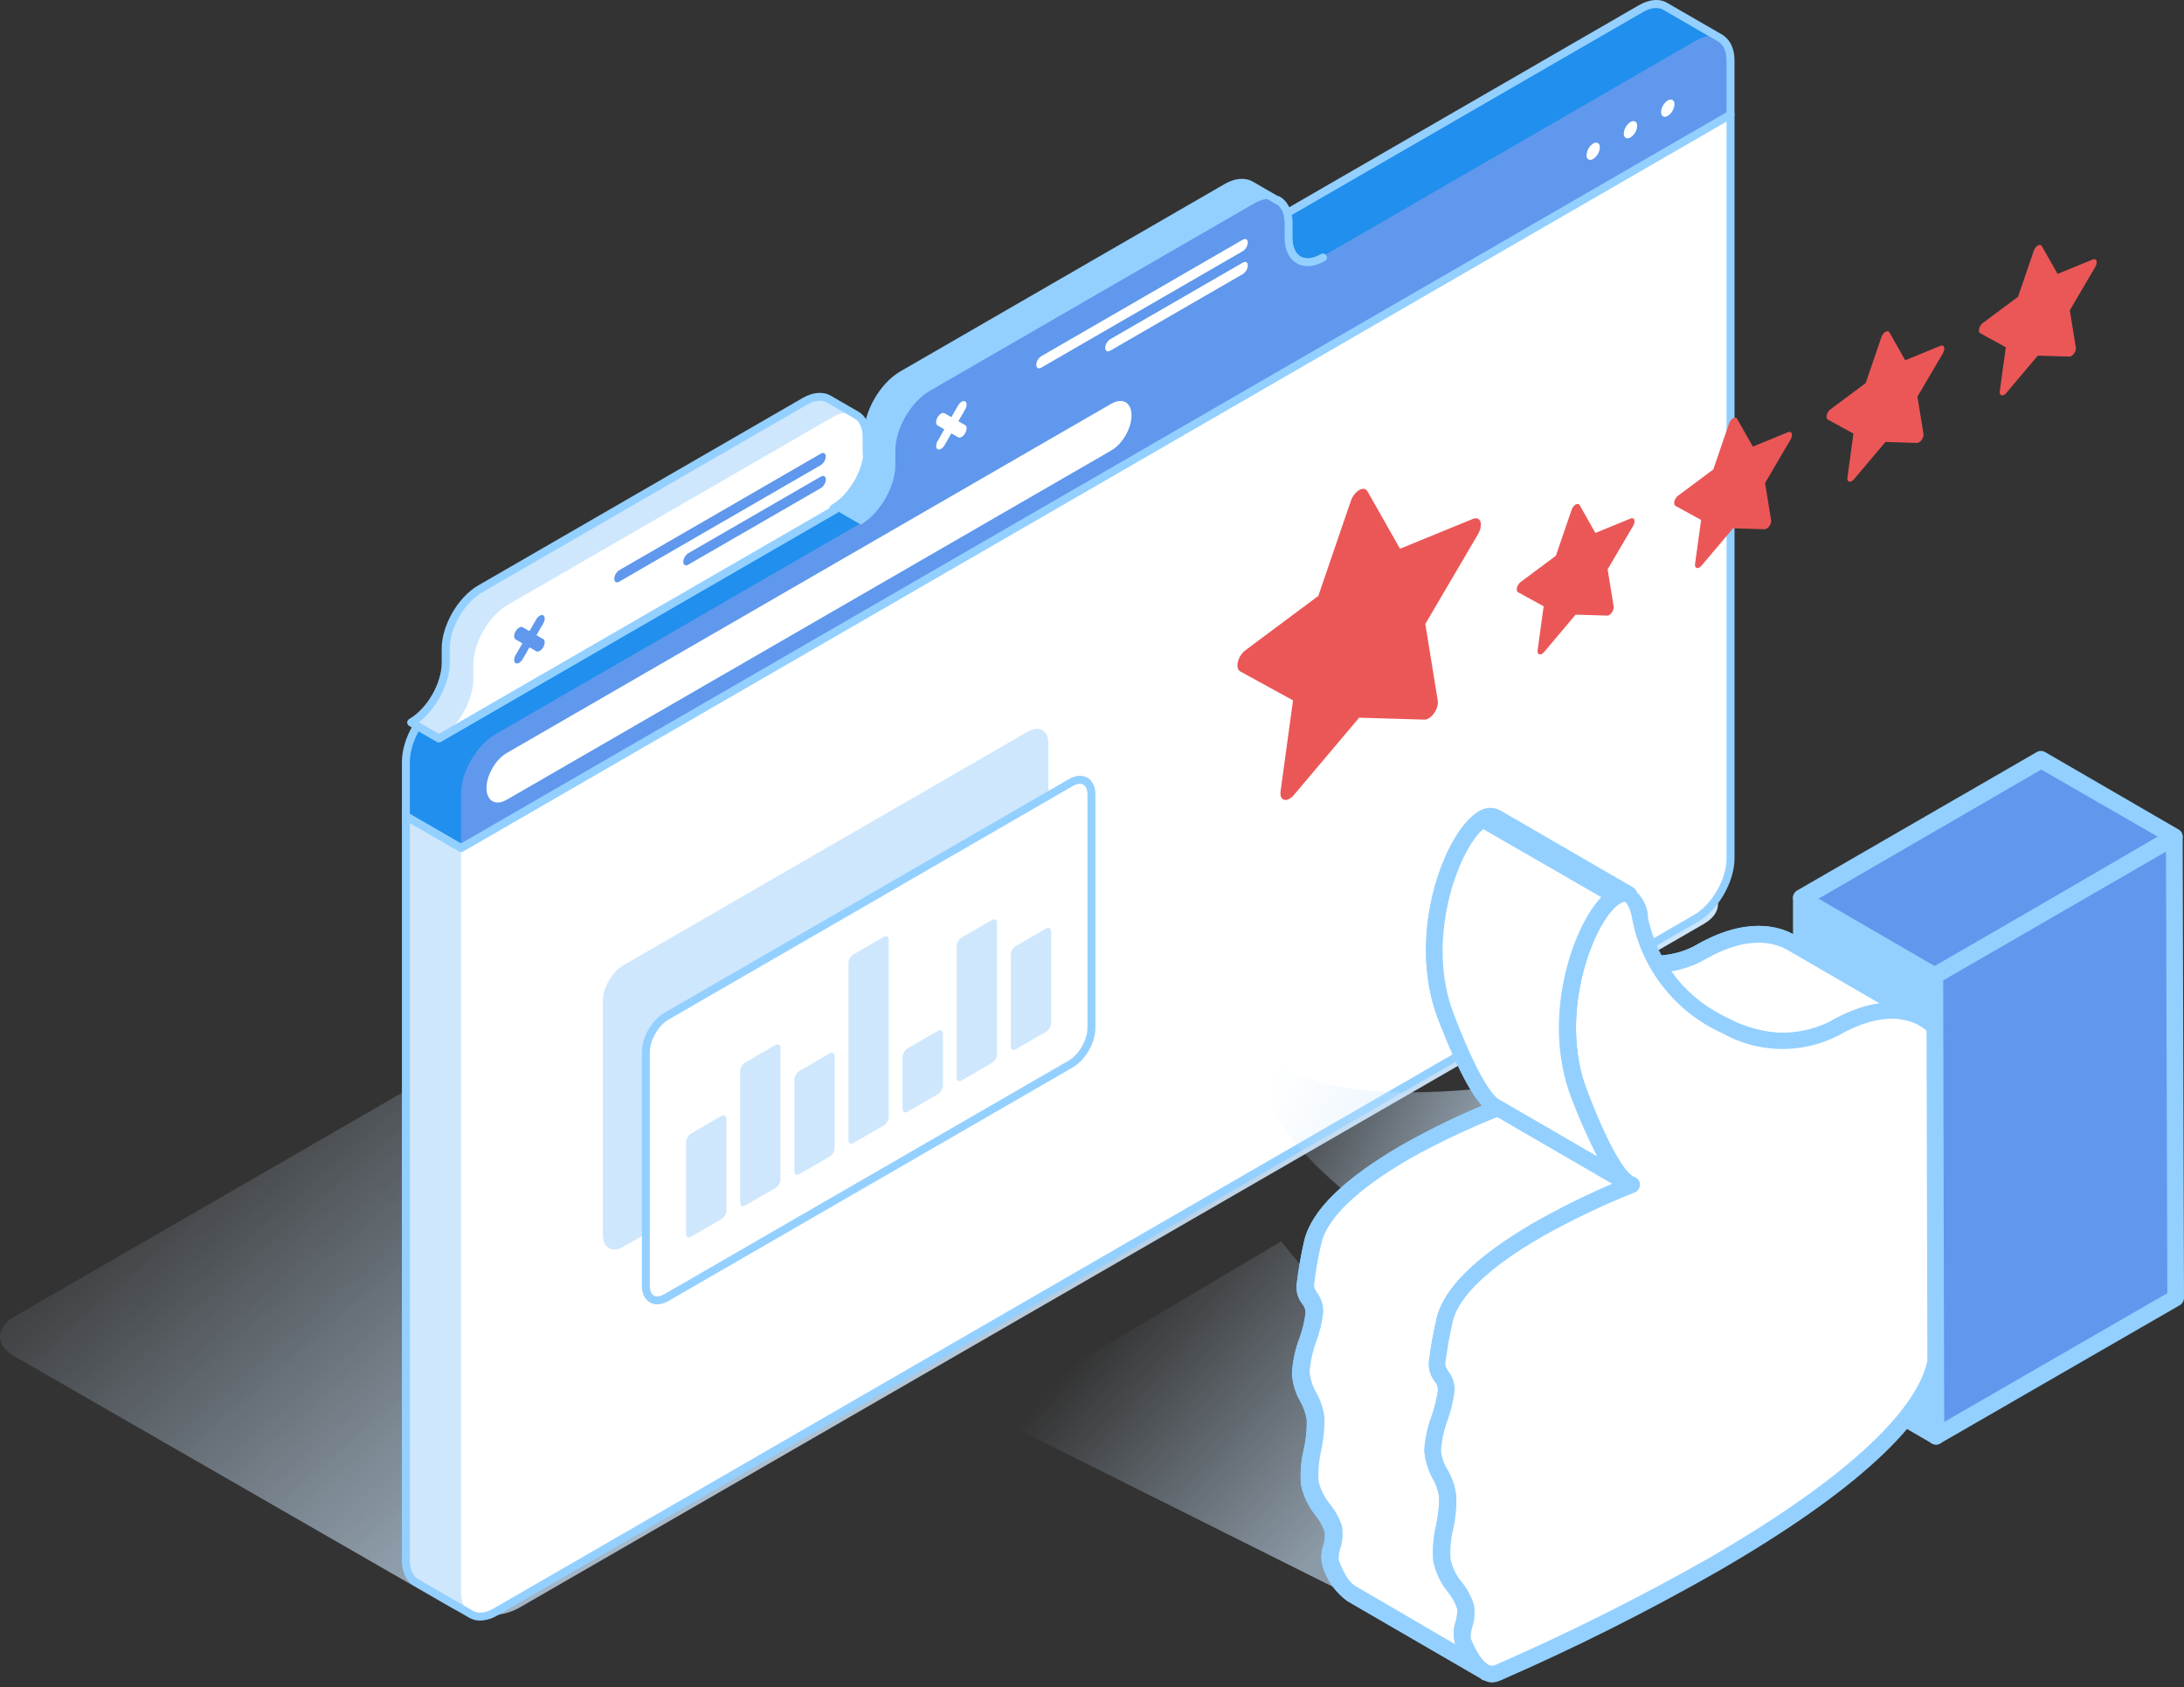 <svg width="413" height="319" viewBox="0 0 413 319" fill="none" xmlns="http://www.w3.org/2000/svg">
<rect x="0" y="0" width="413" height="319" fill="#333333" stroke="none"/>
<path d="M2.675 248.986L140.411 169.466C143.964 167.418 143.967 164.09 140.411 162.036L138.123 160.71C134.569 158.663 134.571 155.339 138.123 153.284L198.636 118.355C202.19 116.306 207.953 116.302 211.498 118.355L213.79 119.686C217.344 121.733 223.102 121.731 226.651 119.686C230.21 117.633 235.966 117.638 239.513 119.686L248.24 124.723L322.22 167.271C325.769 169.322 325.762 172.646 322.22 174.699L98.228 303.994C94.663 306.045 88.911 306.049 85.355 303.994L11.382 261.441L2.652 256.409C-0.89 254.365 -0.886 251.039 2.675 248.986Z" fill="url(#paint0_linear)"/>
<path d="M327.243 21.65V162.365C327.243 166.524 324.323 171.582 320.717 173.667L93.714 304.814C91.909 305.851 90.277 305.944 89.1 305.269L78.685 299.256C77.488 298.578 76.751 297.117 76.754 295.018V154.326L87.202 160.356L327.243 21.65Z" fill="white"/>
<path d="M114 233.478V189.294C114 186.799 115.751 183.765 117.9 182.516L194.346 138.349C196.509 137.106 198.263 138.115 198.263 140.609V184.776C198.263 187.277 196.512 190.306 194.352 191.558L117.914 235.739C115.754 236.985 114 235.973 114 233.478Z" fill="#CEE7FD"/>
<path d="M87.187 160.339V301.03C87.187 303.099 87.907 304.548 89.074 305.235L78.682 299.236C77.485 298.558 76.748 297.097 76.751 294.998V154.306L87.187 160.339Z" fill="#CEE7FD"/>
<path d="M90.8 306.442C91.965 306.403 93.1 306.06 94.092 305.447L321.099 174.3C324.902 172.107 327.997 166.747 328 162.351V21.65C328 21.518 327.965 21.388 327.898 21.273C327.832 21.159 327.736 21.064 327.622 20.998C327.507 20.932 327.377 20.898 327.245 20.898C327.112 20.898 326.983 20.932 326.868 20.998L87.191 159.452L77.129 153.639C77.016 153.573 76.886 153.538 76.754 153.538C76.622 153.538 76.492 153.573 76.378 153.639C76.264 153.705 76.168 153.8 76.102 153.915C76.035 154.03 76 154.16 76 154.292V294.984C76 297.244 76.791 298.965 78.236 299.827L78.307 299.872L88.724 305.905C89.356 306.264 90.073 306.449 90.8 306.442ZM326.489 22.962V162.365C326.489 166.281 323.73 171.053 320.342 173.006L93.335 304.156C91.833 305.02 90.461 305.181 89.475 304.611L79.134 298.64L79.058 298.589C78.056 298.024 77.508 296.755 77.508 295.015V155.629L86.826 160.997C86.941 161.064 87.07 161.099 87.202 161.099C87.334 161.099 87.464 161.064 87.578 160.997L326.489 22.962Z" fill="#93D0FF"/>
<path d="M325 6.703L325.121 6.773L325.237 6.841V6.861C326.316 7.578 326.988 8.969 326.988 10.944V21.161L87 160.317L84 159.358V149.143C84 144.984 86.92 139.929 90.526 137.841L317.532 6.703C319.368 5.643 321.02 5.572 322.203 6.287L325 6.703Z" fill="#5F98ED"/>
<path d="M76.754 144.089C76.754 139.93 79.674 134.875 83.28 132.786L310.283 1.648C312.119 0.589 313.771 0.518 314.954 1.233L325.23 7.166C324.058 6.548 322.474 6.664 320.712 7.672L93.708 138.828C90.099 140.902 87.185 145.962 87.179 150.116V160.336L76.731 154.306L76.754 144.089Z" fill="#208FED"/>
<path d="M87.188 161.093C87.32 161.093 87.45 161.058 87.564 160.992L327.619 22.309C327.734 22.243 327.83 22.148 327.896 22.034C327.963 21.919 327.998 21.789 327.997 21.656V11.433C327.997 9.376 327.311 7.76 326.066 6.833C326.015 6.772 325.954 6.72 325.885 6.68L325.645 6.539L315.33 0.58C313.856 -0.316 311.941 -0.172 309.905 0.995L82.901 132.145C79.036 134.372 76.006 139.619 76 144.089V154.309C76 154.442 76.034 154.572 76.101 154.687C76.168 154.801 76.263 154.896 76.378 154.962L86.826 160.992C86.936 161.056 87.061 161.091 87.188 161.093ZM326.489 21.227L87.188 159.474L77.505 153.88V144.089C77.505 140.173 80.27 135.4 83.653 133.451L310.659 2.301C312.178 1.422 313.565 1.272 314.559 1.877L324.891 7.845L324.964 7.887C324.997 7.922 325.034 7.952 325.075 7.977C325.987 8.585 326.486 9.811 326.486 11.433L326.489 21.227Z" fill="#93D0FF"/>
<path d="M92 149.019C92 151.46 93.711 152.447 95.829 151.226L210.151 85.178C212.266 83.954 213.98 80.987 213.98 78.549C213.98 76.105 212.266 75.119 210.148 76.342L95.826 142.39C93.708 143.614 91.997 146.578 92 149.019Z" fill="white"/>
<path d="M316.646 19.718C316.649 18.915 316.082 18.584 315.381 18.991C315.013 19.231 314.706 19.555 314.485 19.936C314.265 20.317 314.138 20.744 314.113 21.184C314.111 21.992 314.681 22.326 315.379 21.916C315.748 21.675 316.056 21.351 316.276 20.969C316.497 20.587 316.624 20.158 316.646 19.718Z" fill="white"/>
<path d="M308.327 25.988C307.624 26.389 307.06 26.064 307.06 25.258C307.085 24.819 307.213 24.391 307.433 24.01C307.654 23.63 307.961 23.306 308.33 23.066C309.033 22.662 309.598 22.984 309.598 23.792C309.576 24.233 309.45 24.662 309.229 25.044C309.008 25.426 308.699 25.749 308.327 25.988Z" fill="white"/>
<path d="M301.268 30.062C300.565 30.463 300 30.138 300 29.333H300.023C300.045 28.895 300.169 28.467 300.385 28.085C300.602 27.703 300.904 27.377 301.268 27.132C301.971 26.733 302.536 27.058 302.536 27.864C302.513 28.304 302.386 28.733 302.166 29.115C301.945 29.497 301.638 29.822 301.268 30.062Z" fill="white"/>
<path d="M162.175 78.251C163.369 78.92 164.106 80.384 164.106 82.475V85.162C164.109 85.596 164.15 86.029 164.228 86.456C164.638 86.306 165.034 86.123 165.414 85.908L164.242 86.586C164.844 89.674 167.478 90.743 170.632 88.923L164.109 92.692L89.747 135.641L83.224 139.408L78 136.407C81.6 134.324 84.523 129.264 84.523 125.105V122.415C84.523 118.258 87.44 113.2 91.046 111.112L152.362 75.705C154.167 74.662 155.799 74.575 156.979 75.25L162.175 78.251Z" fill="white"/>
<path d="M84.297 125.322V122.632C84.297 118.476 87.214 113.418 90.82 111.33L152.136 75.922C153.941 74.88 155.573 74.792 156.753 75.468L161.949 78.468C160.771 77.799 159.151 77.903 157.357 78.935L96.041 114.359C92.438 116.441 89.518 121.499 89.521 125.661V128.348C89.521 132.505 86.596 137.566 82.995 139.651L77.774 136.625C81.374 134.545 84.297 129.484 84.297 125.322Z" fill="#CEE7FD"/>
<path d="M82.993 140.394C83.124 140.394 83.254 140.359 83.368 140.292L89.897 136.528L170.768 89.804C170.933 89.7 171.051 89.537 171.098 89.347C171.144 89.158 171.116 88.958 171.019 88.789C170.921 88.62 170.762 88.495 170.575 88.441C170.387 88.387 170.186 88.408 170.014 88.499C168.625 89.301 167.326 89.499 166.343 89.064C165.643 88.742 165.134 88.101 164.855 87.188L165.538 86.795C165.709 86.694 165.834 86.53 165.885 86.338C165.936 86.146 165.908 85.941 165.81 85.769C165.711 85.597 165.548 85.471 165.356 85.418C165.165 85.365 164.96 85.39 164.787 85.487L164.609 85.586C164.609 85.521 164.609 85.459 164.609 85.397V82.709C164.609 80.449 163.813 78.725 162.37 77.872L162.302 77.827L157.106 74.826C155.632 73.978 153.718 74.134 151.741 75.281L90.425 110.705C86.618 112.901 83.523 118.261 83.523 122.652V125.322C83.523 129.233 80.764 134.005 77.376 135.966C77.262 136.032 77.167 136.128 77.101 136.242C77.035 136.357 77 136.487 77 136.619C77 136.751 77.035 136.881 77.101 136.995C77.167 137.11 77.262 137.205 77.376 137.271L82.614 140.298C82.73 140.362 82.86 140.395 82.993 140.394ZM166.32 90.635L82.993 138.769L79.2 136.579C82.507 134.084 85.051 129.309 85.051 125.331V122.641C85.051 118.727 87.807 113.955 91.196 111.999L152.515 76.575C154.014 75.707 155.384 75.546 156.375 76.12L161.503 79.081C161.527 79.1 161.552 79.116 161.579 79.129C162.576 79.695 163.124 80.957 163.124 82.698V85.385C163.126 85.859 163.172 86.332 163.259 86.798C163.255 86.844 163.255 86.89 163.259 86.936C163.584 88.595 164.462 89.827 165.73 90.406C165.921 90.497 166.118 90.574 166.32 90.635Z" fill="#93D0FF"/>
<path d="M116.158 109.442C116.158 110.038 116.582 110.29 117.101 109.985L155.223 87.945C155.495 87.767 155.722 87.527 155.885 87.245C156.048 86.963 156.142 86.646 156.16 86.32C156.16 85.724 155.745 85.473 155.223 85.781L117.101 107.82C116.827 107.997 116.599 108.236 116.435 108.518C116.271 108.8 116.176 109.117 116.158 109.442ZM129.207 106.241C129.224 105.915 129.318 105.598 129.482 105.315C129.645 105.033 129.873 104.793 130.147 104.616L155.228 90.124C155.748 89.824 156.169 90.067 156.169 90.666C156.152 90.992 156.058 91.309 155.895 91.591C155.732 91.874 155.504 92.113 155.231 92.291L130.147 106.778C129.628 107.083 129.21 106.84 129.207 106.241ZM98.786 121.649L97.504 120.908C97.134 120.694 97.137 120.004 97.504 119.374C97.871 118.744 98.472 118.394 98.837 118.606L100.124 119.343L101.404 117.119C101.773 116.486 102.369 116.144 102.728 116.359C103.087 116.574 103.098 117.255 102.728 117.888L101.449 120.109L102.734 120.849C103.098 121.061 103.101 121.745 102.734 122.383C102.366 123.022 101.771 123.358 101.404 123.146L100.122 122.409L98.84 124.633C98.47 125.268 97.877 125.607 97.51 125.398C97.142 125.189 97.142 124.503 97.51 123.864L98.786 121.649Z" fill="#5F98ED"/>
<path d="M164.091 84.868V82.181C164.091 78.022 167.011 72.967 170.614 70.879L231.942 35.457C233.746 34.414 235.378 34.327 236.558 35.002L241.746 37.997C240.568 37.333 243.683 38.079 243.68 42.236V44.92C243.68 49.077 246.603 50.758 250.203 48.678L243.68 52.447L169.321 95.427L162.795 99.194L157.576 96.179C161.177 94.085 164.091 89.025 164.091 84.868Z" fill="#5F98ED"/>
<path d="M164.091 84.868V82.181C164.091 78.022 167.011 72.967 170.614 70.879L231.942 35.457C233.746 34.414 235.378 34.327 236.559 35.002L241.746 37.997C240.568 37.333 238.947 37.432 237.157 38.472L175.841 73.899C172.238 75.979 169.318 81.04 169.318 85.202V87.892C169.318 92.045 166.395 97.109 162.792 99.194L157.574 96.179C161.177 94.085 164.091 89.025 164.091 84.868Z" fill="#93D0FF"/>
<path d="M157.576 96.919C157.708 96.918 157.838 96.883 157.952 96.817C161.759 94.619 164.856 89.259 164.853 84.868V82.181C164.853 78.273 167.609 73.495 170.998 71.537L232.317 36.11C233.819 35.242 235.192 35.081 236.183 35.655L241.339 38.633L241.379 38.656C241.456 38.699 241.54 38.729 241.627 38.743C242.102 39.161 242.932 40.184 242.929 42.236V44.92C242.929 47.209 243.74 48.938 245.214 49.788C246.688 50.639 248.602 50.478 250.579 49.331C250.744 49.227 250.862 49.063 250.909 48.873C250.955 48.684 250.927 48.484 250.829 48.315C250.732 48.146 250.573 48.022 250.386 47.968C250.198 47.913 249.997 47.934 249.825 48.025C248.323 48.893 246.953 49.057 245.962 48.483C244.971 47.909 244.431 46.649 244.429 44.92V42.236C244.429 38.687 242.356 37.166 241.639 37.042H241.582L236.928 34.355C235.452 33.507 233.54 33.663 231.563 34.81L170.247 70.231C166.443 72.433 163.348 77.793 163.348 82.181V84.868C163.348 88.779 160.592 93.554 157.201 95.512C157.055 95.594 156.94 95.722 156.875 95.876C156.809 96.031 156.797 96.202 156.84 96.364C156.883 96.526 156.979 96.669 157.112 96.771C157.246 96.872 157.409 96.927 157.576 96.925V96.919Z" fill="#93D0FF"/>
<path d="M195.961 68.983C195.961 69.582 196.381 69.83 196.898 69.525L235.02 47.486C235.294 47.309 235.522 47.07 235.685 46.788C235.849 46.506 235.943 46.189 235.96 45.864C235.96 45.265 235.542 45.016 235.02 45.321L196.898 67.361C196.625 67.539 196.398 67.779 196.235 68.062C196.072 68.345 195.978 68.662 195.961 68.988V68.983ZM208.99 65.778C209.009 65.452 209.105 65.135 209.269 64.853C209.432 64.57 209.66 64.33 209.933 64.151L235.028 49.653C235.548 49.37 235.968 49.596 235.968 50.195C235.951 50.521 235.856 50.838 235.693 51.12C235.529 51.403 235.302 51.642 235.028 51.82L209.947 66.315C209.425 66.618 209.007 66.372 209.004 65.773L208.99 65.778ZM178.577 81.186L177.292 80.443C176.925 80.234 176.928 79.545 177.292 78.912C177.657 78.279 178.258 77.931 178.625 78.146L179.907 78.881L181.189 76.66C181.554 76.027 182.152 75.685 182.516 75.894C182.881 76.103 182.886 76.793 182.516 77.425L181.234 79.649L182.516 80.389C182.881 80.599 182.884 81.282 182.516 81.921C182.149 82.56 181.554 82.899 181.189 82.687L179.907 81.946L178.628 84.17C178.258 84.806 177.662 85.151 177.298 84.939C176.934 84.727 176.925 84.037 177.298 83.404L178.577 81.186Z" fill="white"/>
<path d="M126.031 192.155C123.874 193.399 122.123 196.436 122.123 198.937V243.106C122.123 245.599 123.876 246.61 126.037 245.367L202.472 201.192C204.632 199.943 206.383 196.911 206.383 194.41V150.244C206.383 147.749 204.629 146.74 202.466 147.983L126.031 192.155Z" fill="white"/>
<path d="M124.283 246.647C125.037 246.624 125.771 246.403 126.412 246.006L202.859 201.844C205.262 200.454 207.145 197.191 207.145 194.413V150.244C207.145 148.757 206.603 147.627 205.623 147.062C204.643 146.497 203.389 146.593 202.099 147.344L125.664 191.497C123.258 192.884 121.377 196.145 121.377 198.926V243.095C121.377 244.581 121.917 245.712 122.899 246.277C123.32 246.52 123.797 246.648 124.283 246.647ZM204.231 148.209C204.455 148.204 204.676 148.259 204.872 148.367C205.36 148.65 205.64 149.334 205.64 150.244V194.413C205.64 196.626 204.022 199.431 202.107 200.539L125.664 244.7C124.873 245.161 124.136 245.265 123.648 244.983C123.159 244.7 122.88 244.016 122.88 243.107V198.931C122.88 196.716 124.495 193.913 126.412 192.808L202.859 148.644C203.271 148.383 203.744 148.233 204.231 148.209Z" fill="#93D0FF"/>
<path d="M192.086 178.889L197.829 175.572C198.349 175.27 198.767 175.513 198.772 176.109V193.452C198.755 193.778 198.661 194.096 198.498 194.378C198.335 194.661 198.108 194.901 197.835 195.08L192.088 198.397C191.572 198.697 191.148 198.457 191.148 197.852V180.511C191.166 180.186 191.26 179.87 191.423 179.588C191.585 179.306 191.813 179.067 192.086 178.889ZM181.852 177.273L187.599 173.953C188.113 173.654 188.536 173.897 188.536 174.493V199.358C188.517 199.683 188.423 199.999 188.259 200.281C188.096 200.563 187.869 200.802 187.596 200.98L181.858 204.308C181.338 204.611 180.915 204.368 180.917 203.766V178.901C180.936 178.575 181.031 178.258 181.195 177.975C181.358 177.693 181.585 177.452 181.858 177.273H181.852ZM171.616 198.245L177.362 194.922C177.882 194.639 178.3 194.868 178.303 195.464V205.275C178.285 205.6 178.19 205.917 178.027 206.2C177.863 206.482 177.636 206.722 177.362 206.899L171.616 210.219C171.099 210.522 170.678 210.282 170.678 209.68V199.872C170.697 199.546 170.791 199.23 170.954 198.947C171.117 198.664 171.343 198.424 171.616 198.245ZM161.382 180.477L167.129 177.157C167.646 176.858 168.069 177.098 168.066 177.697V211.189C168.05 211.514 167.956 211.831 167.793 212.114C167.63 212.396 167.402 212.636 167.129 212.813L161.382 216.133C160.863 216.436 160.442 216.193 160.445 215.594V182.111C160.461 181.783 160.554 181.465 160.717 181.181C160.88 180.897 161.108 180.656 161.382 180.477ZM151.146 202.517L156.898 199.194C157.415 198.911 157.838 199.14 157.833 199.737V217.077C157.816 217.403 157.723 217.721 157.56 218.004C157.397 218.287 157.169 218.527 156.895 218.705L151.146 222.028C150.632 222.31 150.209 222.081 150.211 221.482V204.167C150.228 203.841 150.321 203.524 150.484 203.241C150.646 202.958 150.873 202.718 151.146 202.54V202.517ZM130.687 214.339L136.428 211.019C136.951 210.72 137.371 210.965 137.371 211.562V228.899C137.353 229.225 137.258 229.542 137.094 229.824C136.93 230.107 136.702 230.346 136.428 230.524L130.682 233.847C130.168 234.147 129.744 233.906 129.744 233.307V215.989C129.763 215.663 129.858 215.346 130.022 215.063C130.186 214.78 130.414 214.54 130.687 214.362V214.339ZM140.913 200.923L146.662 197.6C147.179 197.301 147.599 197.547 147.596 198.146V223.011C147.581 223.337 147.487 223.655 147.324 223.938C147.161 224.221 146.933 224.461 146.659 224.638L140.913 227.947C140.39 228.247 139.972 228.004 139.975 227.405V202.54C139.993 202.215 140.088 201.9 140.251 201.619C140.413 201.338 140.64 201.1 140.913 200.923Z" fill="#CEE7FD"/>
<path opacity="0.58" d="M294.887 203.666C294.887 203.666 252.604 212.4 240.055 199.504C233.528 214.292 267.455 234.787 267.455 234.787L294.887 203.666Z" fill="url(#paint1_linear)"/>
<path opacity="0.58" d="M280.047 280.184C280.047 280.184 271.974 310.973 253.15 300.6L187 267.54L242.242 234.748L280.047 280.184Z" fill="url(#paint2_linear)"/>
<path d="M366.052 257.551L340.922 242.952L340.953 256.983L366.115 271.582L366.052 257.551Z" fill="#93D0FF"/>
<path d="M366.114 273.158C366.392 273.16 366.666 273.084 366.902 272.938C367.141 272.8 367.339 272.602 367.477 272.365C367.615 272.127 367.689 271.857 367.691 271.582V257.551C367.696 257.274 367.625 257.002 367.486 256.763C367.347 256.524 367.145 256.327 366.902 256.195L341.678 241.565C341.437 241.425 341.163 241.352 340.884 241.353C340.605 241.354 340.332 241.429 340.092 241.57C339.851 241.711 339.653 241.913 339.516 242.156C339.379 242.399 339.309 242.673 339.313 242.952V256.983C339.315 257.258 339.388 257.528 339.527 257.766C339.665 258.004 339.863 258.201 340.101 258.339L365.326 272.938C365.563 273.082 365.836 273.159 366.114 273.158ZM364.475 258.465V268.839L342.403 256.069V245.853L364.475 258.465Z" fill="#93D0FF"/>
<path d="M411.171 158.324L386.01 143.693L340.7 169.864L365.862 184.494L411.171 158.324Z" fill="#5F98ED"/>
<path d="M365.86 185.944C366.139 185.946 366.412 185.87 366.649 185.724L411.958 159.553C412.196 159.416 412.395 159.218 412.533 158.98C412.671 158.742 412.745 158.472 412.746 158.197C412.751 157.921 412.681 157.648 412.542 157.409C412.403 157.17 412.201 156.974 411.958 156.841L386.734 142.211C386.494 142.073 386.222 142 385.945 142C385.669 142 385.397 142.073 385.157 142.211L339.848 168.382C339.609 168.519 339.411 168.717 339.273 168.955C339.135 169.192 339.061 169.462 339.059 169.737C339.058 170.013 339.13 170.284 339.269 170.523C339.407 170.761 339.607 170.958 339.848 171.093L365.072 185.724C365.306 185.877 365.581 185.954 365.86 185.944ZM408.017 158.197L365.86 182.791L343.789 169.99L386.008 145.522L408.017 158.197Z" fill="#93D0FF"/>
<path d="M365.862 184.494L365.893 194.268L366.051 257.55L366.114 271.582L411.423 245.411L411.171 158.323L365.862 184.494Z" fill="#5F98ED"/>
<path d="M366.114 273.158C366.392 273.16 366.665 273.084 366.902 272.938L412.212 246.799C412.45 246.654 412.648 246.45 412.786 246.207C412.924 245.965 412.998 245.691 413 245.411L412.748 158.324C412.746 158.049 412.672 157.779 412.534 157.541C412.396 157.303 412.198 157.105 411.959 156.968C411.72 156.829 411.448 156.757 411.171 156.757C410.894 156.757 410.623 156.829 410.383 156.968L365.073 183.107C364.83 183.247 364.629 183.449 364.491 183.693C364.352 183.937 364.281 184.214 364.285 184.494L364.537 271.582C364.533 271.862 364.604 272.139 364.743 272.383C364.882 272.626 365.083 272.829 365.326 272.969C365.568 273.098 365.839 273.164 366.114 273.158ZM409.847 244.528L367.659 268.87L367.438 185.408L409.595 161.035L409.847 244.528Z" fill="#93D0FF"/>
<path d="M365.862 184.494L340.7 169.864L340.732 179.67L365.893 194.269L365.862 184.494Z" fill="#93D0FF"/>
<path d="M365.862 195.845C366.136 195.843 366.405 195.779 366.65 195.656C366.889 195.511 367.087 195.308 367.224 195.065C367.362 194.822 367.436 194.548 367.438 194.269V184.494C367.44 184.219 367.368 183.947 367.229 183.709C367.091 183.471 366.891 183.274 366.65 183.139L341.426 168.508C341.186 168.37 340.914 168.297 340.637 168.297C340.361 168.297 340.089 168.37 339.849 168.508C339.611 168.646 339.413 168.843 339.274 169.081C339.136 169.319 339.063 169.589 339.061 169.864V179.639C339.063 179.914 339.136 180.184 339.274 180.422C339.413 180.659 339.611 180.857 339.849 180.994L365.074 195.625C365.313 195.765 365.585 195.841 365.862 195.845ZM364.254 185.409V191.526L342.182 178.756V172.607L364.254 185.409Z" fill="#93D0FF"/>
<path d="M283.031 154.603L308.255 169.233C307.853 169.027 307.402 168.936 306.952 168.969C306.501 169.002 306.069 169.159 305.701 169.422L280.477 154.824C280.844 154.562 281.274 154.403 281.724 154.365C282.173 154.326 282.624 154.408 283.031 154.603Z" fill="#93D0FF"/>
<path d="M305.607 170.999C305.887 171.008 306.162 170.931 306.396 170.778C306.837 170.526 307.184 170.463 307.373 170.589C307.729 170.75 308.131 170.773 308.503 170.654C308.875 170.535 309.189 170.282 309.385 169.945C309.581 169.607 309.645 169.209 309.565 168.827C309.485 168.445 309.265 168.107 308.95 167.877L283.725 153.247C283.085 152.9 282.361 152.734 281.634 152.767C280.906 152.801 280.201 153.032 279.595 153.436C279.352 153.574 279.15 153.773 279.01 154.014C278.869 154.255 278.795 154.529 278.795 154.808C278.795 155.087 278.869 155.361 279.01 155.602C279.15 155.843 279.352 156.042 279.595 156.18L304.819 170.778C305.056 170.924 305.329 171.001 305.607 170.999Z" fill="#93D0FF"/>
<path d="M363.812 192.629L338.588 177.999C335.813 176.39 330.264 174.845 321.498 179.953C314.971 183.706 306.364 182.476 299.111 178.282L324.336 192.881C331.588 197.106 340.101 198.304 346.754 194.552C355.457 189.507 361.038 191.021 363.812 192.629Z" fill="white"/>
<path d="M337.799 198.556C341.2 198.601 344.551 197.741 347.511 196.065C355.709 191.336 360.722 192.912 362.992 194.142C363.357 194.351 363.789 194.408 364.196 194.302C364.602 194.196 364.951 193.935 365.168 193.575C365.275 193.397 365.345 193.201 365.374 192.996C365.403 192.791 365.391 192.582 365.338 192.382C365.285 192.182 365.192 191.995 365.066 191.832C364.939 191.668 364.781 191.532 364.6 191.43L339.376 176.8C336.506 175.161 330.295 173.206 320.71 178.724C315.16 181.877 307.215 181.309 299.931 177.084C299.564 176.884 299.135 176.831 298.731 176.936C298.326 177.042 297.977 177.298 297.755 177.652C297.558 178.022 297.51 178.454 297.621 178.859C297.733 179.264 297.995 179.61 298.354 179.827L323.579 194.426C327.874 197.027 332.779 198.452 337.799 198.556ZM355.583 189.822C352.165 190.35 348.885 191.551 345.934 193.354C340.385 196.507 332.408 195.908 325.092 191.683L311.755 183.926C315.449 184.134 319.125 183.28 322.349 181.467C330.579 176.706 335.592 178.314 337.862 179.543L355.583 189.822Z" fill="#93D0FF"/>
<path d="M363.812 192.629L338.588 177.999C335.813 176.391 330.264 174.846 321.498 179.954C314.971 183.706 306.363 182.476 299.111 178.283L324.336 192.881C331.588 197.107 340.101 198.305 346.754 194.553C355.457 189.508 361.037 191.021 363.812 192.629Z" fill="white"/>
<path d="M337.799 198.556C341.2 198.601 344.551 197.741 347.511 196.065C355.709 191.336 360.722 192.912 362.992 194.142C363.357 194.351 363.789 194.408 364.196 194.302C364.602 194.196 364.951 193.935 365.168 193.575C365.275 193.397 365.345 193.201 365.374 192.996C365.403 192.791 365.391 192.582 365.338 192.382C365.285 192.182 365.192 191.995 365.066 191.832C364.939 191.668 364.781 191.532 364.6 191.43L339.376 176.8C336.506 175.161 330.295 173.206 320.71 178.724C315.16 181.877 307.215 181.309 299.931 177.084C299.564 176.884 299.135 176.831 298.731 176.936C298.326 177.042 297.977 177.298 297.755 177.652C297.558 178.022 297.51 178.454 297.621 178.859C297.733 179.264 297.995 179.61 298.354 179.827L323.579 194.426C327.874 197.027 332.779 198.452 337.799 198.556ZM355.583 189.822C352.165 190.35 348.885 191.551 345.934 193.354C340.385 196.507 332.408 195.908 325.092 191.683L311.755 183.926C315.449 184.134 319.125 183.28 322.349 181.467C330.579 176.706 335.592 178.314 337.862 179.543L355.583 189.822Z" fill="#93D0FF"/>
<path d="M255.315 301.504L280.54 316.135C278.672 314.675 277.288 312.686 276.567 310.428C275.936 308.914 277.671 305.793 277.135 303.838C276.315 300.874 273.256 298.793 272.657 295.104C272.058 291.415 274.045 286.78 273.761 283.09C273.477 279.401 271.018 277.73 270.986 274.325C270.955 270.92 273.351 266.222 273.572 262.911C273.572 260.672 271.554 259.758 271.837 257.677C272.161 254.941 272.634 252.225 273.256 249.542C274.738 243.236 282.715 237.276 290.85 232.578C296.578 229.331 302.52 226.477 308.634 224.034L283.409 209.403C277.296 211.861 271.355 214.726 265.626 217.98C257.522 222.646 249.545 228.7 248.063 234.943C247.413 237.622 246.928 240.339 246.613 243.078C246.361 245.222 248.473 246.073 248.347 248.312C248.158 251.465 245.73 256.321 245.762 259.726C245.793 263.132 248.316 265.15 248.568 268.46C248.82 271.771 246.928 277.131 247.464 280.473C248 283.816 251.09 286.244 251.942 289.239C252.478 291.194 250.712 294.315 251.374 295.829C252.085 298.075 253.459 300.054 255.315 301.504Z" fill="white"/>
<path d="M280.477 317.711C280.821 317.708 281.155 317.592 281.427 317.381C281.699 317.17 281.894 316.876 281.983 316.544C282.073 316.212 282.051 315.859 281.921 315.541C281.792 315.222 281.561 314.955 281.265 314.779C279.746 313.479 278.648 311.756 278.112 309.829C278.101 309.102 278.207 308.377 278.428 307.685C278.866 306.31 278.964 304.849 278.711 303.428C278.231 301.929 277.484 300.53 276.504 299.297C275.413 298.02 274.655 296.493 274.297 294.852C274.175 292.956 274.345 291.052 274.802 289.208C275.265 287.139 275.467 285.02 275.401 282.901C275.209 281.227 274.684 279.608 273.856 278.14C273.088 276.969 272.622 275.626 272.5 274.231C272.648 272.278 273.072 270.356 273.761 268.523C274.401 266.716 274.845 264.845 275.085 262.943C275.118 261.646 274.707 260.378 273.919 259.348C273.446 258.591 273.288 258.276 273.32 257.803C273.651 255.121 274.125 252.458 274.738 249.826C275.874 245.096 281.675 239.578 291.576 233.871C297.226 230.688 303.083 227.886 309.107 225.484C309.382 225.371 309.622 225.185 309.8 224.946C309.977 224.707 310.087 224.425 310.116 224.128C310.139 223.836 310.077 223.544 309.937 223.286C309.797 223.029 309.585 222.817 309.328 222.678L284.103 208.048C283.893 207.94 283.661 207.884 283.425 207.884C283.189 207.884 282.957 207.94 282.747 208.048C276.635 210.496 270.694 213.35 264.964 216.593C254.149 222.899 248.001 228.889 246.645 234.565C246.006 237.31 245.522 240.089 245.194 242.889C245.069 244.186 245.441 245.482 246.235 246.515C246.646 246.989 246.88 247.591 246.897 248.218C246.695 249.865 246.304 251.484 245.73 253.042C244.92 255.185 244.441 257.439 244.311 259.726C244.415 261.581 244.955 263.386 245.888 264.992C246.52 266.102 246.938 267.322 247.118 268.587C247.146 270.421 246.955 272.252 246.55 274.041C246.023 276.228 245.842 278.483 246.014 280.726C246.453 282.851 247.394 284.84 248.757 286.527C249.517 287.473 250.114 288.538 250.523 289.681C250.602 290.586 250.495 291.498 250.208 292.361C249.77 293.692 249.77 295.128 250.208 296.46C251.036 298.996 252.648 301.204 254.811 302.766L280.036 317.396C280.161 317.529 280.311 317.636 280.477 317.711ZM305.008 223.781C299.868 225.975 294.857 228.459 289.999 231.223C279.184 237.529 273.036 243.52 271.68 249.195C271.03 251.929 270.535 254.698 270.198 257.488C270.098 258.797 270.479 260.097 271.27 261.145C271.688 261.615 271.923 262.219 271.932 262.848C271.696 264.489 271.306 266.104 270.766 267.672C269.964 269.774 269.486 271.985 269.347 274.231C269.469 276.078 269.997 277.876 270.892 279.496C271.539 280.602 271.967 281.823 272.153 283.091C272.153 284.915 271.953 286.734 271.554 288.514C271.036 290.713 270.866 292.979 271.049 295.23C271.489 297.345 272.43 299.324 273.793 301C274.557 301.942 275.155 303.009 275.558 304.153C275.622 305.05 275.504 305.951 275.211 306.802C274.806 308.149 274.806 309.585 275.211 310.932L256.293 299.896C255.662 299.55 254.433 298.415 253.14 294.946C253.131 294.219 253.237 293.495 253.455 292.802C253.904 291.43 254.013 289.969 253.771 288.545C253.273 287.057 252.515 285.669 251.532 284.446C250.459 283.158 249.703 281.635 249.325 280.001C249.233 278.095 249.402 276.185 249.829 274.325C250.289 272.256 250.5 270.139 250.46 268.019C250.254 266.353 249.718 264.745 248.883 263.289C248.193 262.092 247.773 260.757 247.654 259.38C247.805 257.428 248.229 255.506 248.915 253.673C249.573 251.87 250.017 249.997 250.239 248.092C250.262 246.802 249.863 245.54 249.104 244.497C248.6 243.74 248.442 243.425 248.505 242.952C248.812 240.279 249.275 237.626 249.892 235.006C251.027 230.245 256.861 224.727 266.73 219.02C272.076 216.055 277.605 213.433 283.283 211.169L305.008 223.781Z" fill="#93D0FF"/>
<path d="M308.571 224.034L283.346 209.404C277.233 211.861 271.292 214.727 265.563 217.98C257.46 222.646 249.482 228.7 248 234.943C247.35 237.623 246.865 240.339 246.55 243.078C246.298 245.222 248.41 246.074 248.284 248.312C248.095 251.465 245.667 256.321 245.699 259.726C245.73 263.132 248.253 265.15 248.505 268.46C248.757 271.771 246.865 277.131 247.401 280.474C247.937 283.816 251.027 286.244 251.879 289.239C252.415 291.194 250.649 294.316 251.311 295.829C252.022 298.076 253.396 300.054 255.252 301.505L280.477 316.135C278.609 314.675 277.225 312.686 276.504 310.428C275.874 308.914 277.608 305.793 277.072 303.838C276.252 300.874 273.193 298.793 272.594 295.104C271.995 291.415 273.982 286.78 273.698 283.091C273.414 279.402 270.955 277.73 270.923 274.325C270.892 270.92 273.288 266.222 273.509 262.911C273.509 260.672 271.491 259.758 271.775 257.677C272.098 254.941 272.572 252.226 273.193 249.542C274.675 243.236 282.653 237.277 290.788 232.579C296.515 229.332 302.457 226.477 308.571 224.034Z" fill="white"/>
<path d="M280.477 317.711C280.821 317.708 281.155 317.592 281.427 317.381C281.699 317.17 281.894 316.876 281.983 316.544C282.073 316.212 282.051 315.859 281.921 315.541C281.792 315.222 281.561 314.955 281.265 314.779C279.746 313.479 278.648 311.756 278.112 309.829C278.101 309.102 278.207 308.377 278.428 307.685C278.866 306.31 278.964 304.849 278.711 303.428C278.231 301.929 277.484 300.53 276.504 299.297C275.413 298.02 274.655 296.493 274.297 294.852C274.175 292.956 274.345 291.052 274.802 289.208C275.265 287.139 275.467 285.02 275.401 282.901C275.209 281.227 274.684 279.608 273.856 278.14C273.088 276.969 272.622 275.626 272.5 274.231C272.648 272.278 273.072 270.356 273.761 268.523C274.401 266.716 274.845 264.845 275.085 262.943C275.118 261.646 274.707 260.378 273.919 259.348C273.446 258.591 273.288 258.276 273.32 257.803C273.651 255.121 274.125 252.458 274.738 249.826C275.874 245.096 281.675 239.578 291.576 233.871C297.226 230.688 303.083 227.886 309.107 225.484C309.382 225.371 309.622 225.185 309.8 224.946C309.977 224.707 310.087 224.425 310.116 224.128C310.139 223.836 310.077 223.544 309.937 223.286C309.797 223.029 309.585 222.817 309.328 222.678L284.103 208.048C283.893 207.94 283.661 207.884 283.425 207.884C283.189 207.884 282.957 207.94 282.747 208.048C276.635 210.496 270.694 213.35 264.964 216.593C254.149 222.899 248.001 228.889 246.645 234.565C246.006 237.31 245.522 240.089 245.194 242.889C245.069 244.186 245.441 245.482 246.235 246.515C246.646 246.989 246.88 247.591 246.897 248.218C246.695 249.865 246.304 251.484 245.73 253.042C244.92 255.185 244.441 257.439 244.311 259.726C244.415 261.581 244.955 263.386 245.888 264.992C246.52 266.102 246.938 267.322 247.118 268.587C247.146 270.421 246.955 272.252 246.55 274.041C246.023 276.228 245.842 278.483 246.014 280.726C246.453 282.851 247.394 284.84 248.757 286.527C249.517 287.473 250.114 288.538 250.523 289.681C250.602 290.586 250.495 291.498 250.208 292.361C249.77 293.692 249.77 295.128 250.208 296.46C251.036 298.996 252.648 301.204 254.811 302.766L280.036 317.396C280.161 317.529 280.311 317.636 280.477 317.711ZM305.008 223.781C299.868 225.975 294.857 228.459 289.999 231.223C279.184 237.529 273.036 243.52 271.68 249.195C271.03 251.929 270.535 254.698 270.198 257.488C270.098 258.797 270.479 260.097 271.27 261.145C271.688 261.615 271.923 262.219 271.932 262.848C271.696 264.489 271.306 266.104 270.766 267.672C269.964 269.774 269.486 271.985 269.347 274.231C269.469 276.078 269.997 277.876 270.892 279.496C271.539 280.602 271.967 281.823 272.153 283.091C272.153 284.915 271.953 286.734 271.554 288.514C271.036 290.713 270.866 292.979 271.049 295.23C271.489 297.345 272.43 299.324 273.793 301C274.557 301.942 275.155 303.009 275.558 304.153C275.622 305.05 275.504 305.951 275.211 306.802C274.806 308.149 274.806 309.585 275.211 310.932L256.293 299.896C255.662 299.55 254.433 298.415 253.14 294.946C253.131 294.219 253.237 293.495 253.455 292.802C253.904 291.43 254.013 289.969 253.771 288.545C253.273 287.057 252.515 285.669 251.532 284.446C250.459 283.158 249.703 281.635 249.325 280.001C249.233 278.095 249.402 276.185 249.829 274.325C250.289 272.256 250.5 270.139 250.46 268.019C250.254 266.353 249.718 264.745 248.883 263.289C248.193 262.092 247.773 260.757 247.654 259.38C247.805 257.428 248.229 255.506 248.915 253.673C249.573 251.87 250.017 249.997 250.239 248.092C250.262 246.802 249.863 245.54 249.104 244.497C248.6 243.74 248.442 243.425 248.505 242.952C248.812 240.279 249.275 237.626 249.892 235.006C251.027 230.245 256.861 224.727 266.73 219.02C272.076 216.055 277.605 213.433 283.283 211.169L305.008 223.781Z" fill="#93D0FF"/>
<path d="M305.607 169.423C300.121 172.576 292.679 191.305 298.639 206.818C304.093 220.975 307.12 223.781 308.571 224.034C302.457 226.477 296.515 229.332 290.787 232.579C282.684 237.277 274.675 243.33 273.193 249.542C272.572 252.226 272.098 254.941 271.775 257.677C271.491 259.821 273.635 260.83 273.509 262.911C273.288 266.064 270.86 270.951 270.923 274.325C270.986 277.699 273.446 279.78 273.698 283.091C273.95 286.401 272.058 291.73 272.594 295.104C273.13 298.478 276.252 300.874 277.072 303.838C277.608 305.793 275.873 308.914 276.504 310.428C278.427 315 280.698 317.396 283.189 316.292C297.209 310.212 310.892 303.381 324.178 295.829C343.791 284.541 363.276 270.321 366.051 257.551V194.269C365.736 193.922 359.745 187.111 346.881 194.553C334.016 201.994 312.827 189.949 310.431 173.805C309.611 169.297 307.751 168.193 305.607 169.423Z" fill="white"/>
<path d="M281.99 318.153C282.611 318.14 283.223 318.001 283.787 317.743C297.809 311.629 311.492 304.767 324.777 297.185C350.664 282.239 365.042 268.996 367.438 257.898C367.454 257.782 367.454 257.666 367.438 257.551V194.269C367.431 193.884 367.285 193.515 367.028 193.228C366.303 192.408 359.493 185.346 345.903 193.228C342.938 194.672 339.666 195.372 336.37 195.268C333.073 195.163 329.852 194.258 326.984 192.629C323.127 190.897 319.73 188.282 317.068 184.996C314.406 181.71 312.554 177.844 311.661 173.711C311.65 172.555 311.357 171.42 310.807 170.403C310.258 169.386 309.468 168.52 308.507 167.878C307.879 167.601 307.192 167.487 306.508 167.548C305.824 167.609 305.167 167.841 304.598 168.224C298.292 171.819 290.693 191.336 296.936 207.543C298.859 213.376 301.712 218.859 305.386 223.781C300.116 226.018 294.978 228.555 289.999 231.38C279.184 237.686 273.035 243.677 271.68 249.353C271.03 252.087 270.535 254.855 270.198 257.645C270.136 258.901 270.515 260.139 271.27 261.145C271.688 261.615 271.923 262.219 271.932 262.848C271.696 264.489 271.305 266.104 270.765 267.672C269.964 269.774 269.486 271.985 269.346 274.23C269.469 276.078 269.996 277.876 270.891 279.496C271.538 280.602 271.967 281.823 272.153 283.091C272.153 284.915 271.952 286.734 271.554 288.514C271.036 290.712 270.866 292.979 271.049 295.23C271.488 297.345 272.429 299.324 273.792 301C274.557 301.942 275.154 303.009 275.558 304.153C275.622 305.05 275.504 305.951 275.211 306.802C274.805 308.149 274.805 309.585 275.211 310.932C276.044 313.778 277.941 316.195 280.508 317.68C280.97 317.924 281.472 318.085 281.99 318.153ZM364.474 257.393C362.173 267.42 347.952 280.253 323.485 294.442C310.255 301.968 296.635 308.788 282.684 314.873C282.519 314.944 282.342 314.98 282.164 314.98C281.985 314.98 281.808 314.944 281.643 314.873C281.139 314.653 279.72 313.738 278.112 309.797C278.1 309.07 278.207 308.346 278.427 307.653C278.866 306.278 278.963 304.817 278.711 303.396C278.231 301.897 277.483 300.498 276.504 299.266C275.413 297.989 274.655 296.461 274.297 294.82C274.174 292.924 274.344 291.02 274.801 289.176C275.265 287.107 275.466 284.989 275.4 282.87C275.209 281.196 274.683 279.577 273.855 278.109C273.092 276.947 272.627 275.615 272.499 274.23C272.647 272.278 273.072 270.356 273.761 268.523C274.4 266.716 274.844 264.845 275.085 262.942C275.118 261.646 274.706 260.378 273.918 259.348C273.445 258.591 273.288 258.276 273.319 257.803C273.651 255.121 274.125 252.458 274.738 249.826C275.873 245.096 281.675 239.578 291.576 233.871C297.226 230.688 303.082 227.886 309.107 225.484C309.427 225.362 309.698 225.139 309.88 224.849C310.062 224.559 310.145 224.217 310.116 223.876C310.085 223.534 309.941 223.212 309.707 222.961C309.473 222.709 309.162 222.543 308.823 222.489C308.823 222.489 305.985 221.637 300.089 206.25C294.382 191.462 301.634 173.522 306.395 170.778C306.647 170.778 307.089 170.432 307.341 170.558C307.593 170.684 308.381 171.819 308.697 174.026C309.629 178.692 311.664 183.066 314.631 186.785C317.599 190.504 321.413 193.459 325.755 195.404C329.064 197.26 332.78 198.274 336.574 198.357C340.368 198.439 344.124 197.588 347.511 195.877C357.601 190.075 362.835 193.575 364.317 194.899L364.474 257.393Z" fill="#93D0FF"/>
<path d="M282.747 209.151L307.971 223.75C306.332 222.804 303.399 219.083 298.701 206.818C292.742 191.305 300.183 172.607 305.67 169.422L280.445 154.824C274.927 157.977 267.486 176.674 273.445 192.188C278.207 204.453 281.107 208.205 282.747 209.151Z" fill="white"/>
<path d="M307.908 225.327C308.181 225.331 308.45 225.264 308.688 225.131C308.926 224.998 309.125 224.805 309.264 224.57C309.473 224.205 309.53 223.773 309.424 223.366C309.318 222.96 309.057 222.611 308.697 222.394C307.782 221.858 305.102 219.241 300.12 206.251C294.413 191.463 301.665 173.522 306.426 170.779C306.669 170.646 306.871 170.45 307.01 170.211C307.149 169.972 307.22 169.699 307.215 169.423C307.216 169.151 307.147 168.883 307.015 168.645C306.882 168.408 306.69 168.209 306.458 168.067L281.233 153.437C280.994 153.298 280.722 153.226 280.445 153.226C280.168 153.226 279.896 153.298 279.657 153.437C273.351 157.031 265.752 176.549 271.963 192.756C275.968 203.129 279.215 208.931 281.927 210.507L307.152 225.138C307.384 225.262 307.644 225.327 307.908 225.327ZM302.8 169.644C297.125 175.634 291.512 192.85 297.093 207.48C298.522 211.29 300.164 215.017 302.012 218.642L283.472 207.89C282.558 207.354 279.878 204.737 274.896 191.715C269.472 177.684 275.779 160.752 280.477 156.779L302.8 169.644Z" fill="#93D0FF"/>
<path d="M305.607 169.422L280.382 154.824C274.864 157.977 267.423 176.674 273.382 192.188C278.112 204.453 281.013 208.205 282.652 209.151L307.877 223.75C306.237 222.804 303.305 219.083 298.607 206.818C292.679 191.305 300.12 172.607 305.607 169.422Z" fill="white"/>
<path d="M307.908 225.327C308.181 225.331 308.45 225.264 308.688 225.131C308.926 224.998 309.125 224.805 309.264 224.57C309.473 224.205 309.53 223.773 309.424 223.366C309.318 222.96 309.057 222.611 308.697 222.394C307.782 221.858 305.102 219.241 300.12 206.251C294.413 191.463 301.665 173.522 306.426 170.779C306.669 170.646 306.871 170.45 307.01 170.211C307.149 169.972 307.22 169.699 307.215 169.423C307.216 169.151 307.147 168.883 307.015 168.645C306.882 168.408 306.69 168.209 306.458 168.067L281.233 153.437C280.994 153.298 280.722 153.226 280.445 153.226C280.168 153.226 279.896 153.298 279.657 153.437C273.351 157.031 265.752 176.549 271.963 192.756C275.968 203.129 279.215 208.931 281.927 210.507L307.152 225.138C307.384 225.262 307.644 225.327 307.908 225.327ZM302.8 169.644C297.125 175.634 291.512 192.85 297.093 207.48C298.522 211.29 300.164 215.017 302.012 218.642L283.472 207.89C282.558 207.354 279.878 204.737 274.896 191.715C269.472 177.684 275.779 160.752 280.477 156.779L302.8 169.644Z" fill="#93D0FF"/>
<path d="M278.551 98.112L264.75 103.765L258.581 92.884C258.412 92.586 258.135 92.426 257.793 92.429C256.934 92.436 255.89 93.446 255.461 94.686L249.291 112.691L235.489 122.976C235.109 123.259 234.761 123.667 234.494 124.134C234.172 124.702 233.995 125.319 234.001 125.849C234.007 126.378 234.196 126.777 234.527 126.959L244.512 132.435L242.153 149.671C242.097 150.072 242.133 150.432 242.255 150.708C242.377 150.985 242.581 151.168 242.843 151.237C243.106 151.305 243.417 151.257 243.74 151.097C244.064 150.936 244.388 150.671 244.675 150.33L257.02 135.708L269.364 136.075C269.701 136.087 270.092 135.93 270.467 135.638C271.413 134.904 272.049 133.501 271.886 132.503L269.528 117.991L279.514 100.984C279.785 100.519 279.965 100.014 280.019 99.543C280.166 98.36 279.503 97.726 278.551 98.112Z" fill="#EB5757"/>
<path d="M308.371 98.043L301.696 100.777L298.712 95.514C298.63 95.37 298.496 95.293 298.331 95.294C297.915 95.297 297.411 95.786 297.203 96.385L294.218 105.094L287.543 110.069C287.359 110.206 287.19 110.403 287.062 110.629C286.906 110.904 286.82 111.202 286.823 111.458C286.826 111.715 286.917 111.908 287.077 111.995L291.907 114.644L290.766 122.981C290.739 123.175 290.756 123.349 290.815 123.483C290.874 123.617 290.973 123.705 291.1 123.738C291.227 123.772 291.377 123.748 291.534 123.671C291.69 123.593 291.847 123.465 291.986 123.3L297.957 116.227L303.928 116.405C304.091 116.411 304.28 116.335 304.461 116.194C304.919 115.838 305.226 115.16 305.148 114.677L304.007 107.658L308.837 99.432C308.968 99.207 309.055 98.963 309.081 98.735C309.152 98.163 308.832 97.856 308.371 98.043Z" fill="#EB5757"/>
<path d="M338.144 81.716L331.468 84.45L328.485 79.187C328.403 79.043 328.269 78.966 328.103 78.967C327.688 78.97 327.183 79.459 326.975 80.059L323.991 88.768L317.315 93.742C317.131 93.879 316.963 94.076 316.834 94.303C316.678 94.577 316.593 94.876 316.596 95.132C316.599 95.388 316.69 95.581 316.85 95.669L321.68 98.318L320.538 106.654C320.512 106.849 320.529 107.022 320.588 107.156C320.647 107.29 320.745 107.379 320.872 107.412C320.999 107.445 321.15 107.421 321.306 107.344C321.463 107.266 321.619 107.138 321.758 106.973L327.729 99.901L333.7 100.078C333.863 100.084 334.052 100.008 334.234 99.867C334.691 99.512 334.999 98.833 334.92 98.35L333.779 91.331L338.609 83.105C338.741 82.88 338.828 82.636 338.854 82.408C338.925 81.836 338.604 81.529 338.144 81.716Z" fill="#EB5757"/>
<path d="M366.956 65.389L360.281 68.123L357.297 62.861C357.215 62.716 357.081 62.639 356.916 62.64C356.5 62.644 355.995 63.132 355.788 63.732L352.803 72.441L346.128 77.415C345.944 77.552 345.775 77.749 345.647 77.976C345.491 78.251 345.405 78.549 345.408 78.805C345.411 79.061 345.502 79.254 345.662 79.342L350.492 81.991L349.351 90.328C349.324 90.522 349.341 90.695 349.4 90.829C349.459 90.963 349.558 91.052 349.685 91.085C349.812 91.118 349.962 91.095 350.119 91.017C350.275 90.939 350.432 90.811 350.571 90.646L356.542 83.574L362.513 83.751C362.676 83.757 362.865 83.681 363.046 83.54C363.504 83.185 363.811 82.506 363.733 82.024L362.592 75.004L367.422 66.778C367.553 66.553 367.64 66.309 367.666 66.081C367.737 65.509 367.417 65.203 366.956 65.389Z" fill="#EB5757"/>
<path d="M395.769 49.062L389.093 51.796L386.109 46.533C386.028 46.389 385.893 46.312 385.728 46.313C385.312 46.316 384.808 46.805 384.6 47.405L381.616 56.114L374.94 61.088C374.756 61.225 374.588 61.422 374.459 61.648C374.303 61.923 374.217 62.222 374.22 62.478C374.223 62.734 374.315 62.927 374.474 63.015L379.304 65.663L378.163 74C378.136 74.195 378.153 74.368 378.212 74.502C378.271 74.636 378.37 74.725 378.497 74.758C378.624 74.791 378.774 74.767 378.931 74.69C379.087 74.612 379.244 74.484 379.383 74.319L385.354 67.247L391.325 67.424C391.488 67.43 391.677 67.354 391.858 67.213C392.316 66.858 392.624 66.179 392.545 65.697L391.404 58.677L396.234 50.451C396.365 50.226 396.452 49.982 396.478 49.754C396.549 49.182 396.229 48.875 395.769 49.062Z" fill="#EB5757"/>
<defs>
<linearGradient id="paint0_linear" x1="154.806" y1="313.852" x2="47.649" y2="191.352" gradientUnits="userSpaceOnUse">
<stop stop-color="#CCE5FB"/>
<stop offset="1" stop-color="#CEE7FD" stop-opacity="0"/>
</linearGradient>
<linearGradient id="paint1_linear" x1="274.482" y1="221.764" x2="240.06" y2="204.369" gradientUnits="userSpaceOnUse">
<stop stop-color="#CCE5FB"/>
<stop offset="1" stop-color="#CEE7FD" stop-opacity="0"/>
</linearGradient>
<linearGradient id="paint2_linear" x1="249.44" y1="293.754" x2="205.131" y2="255.209" gradientUnits="userSpaceOnUse">
<stop stop-color="#CCE5FB"/>
<stop offset="1" stop-color="#CEE7FD" stop-opacity="0"/>
</linearGradient>
</defs>
</svg>
